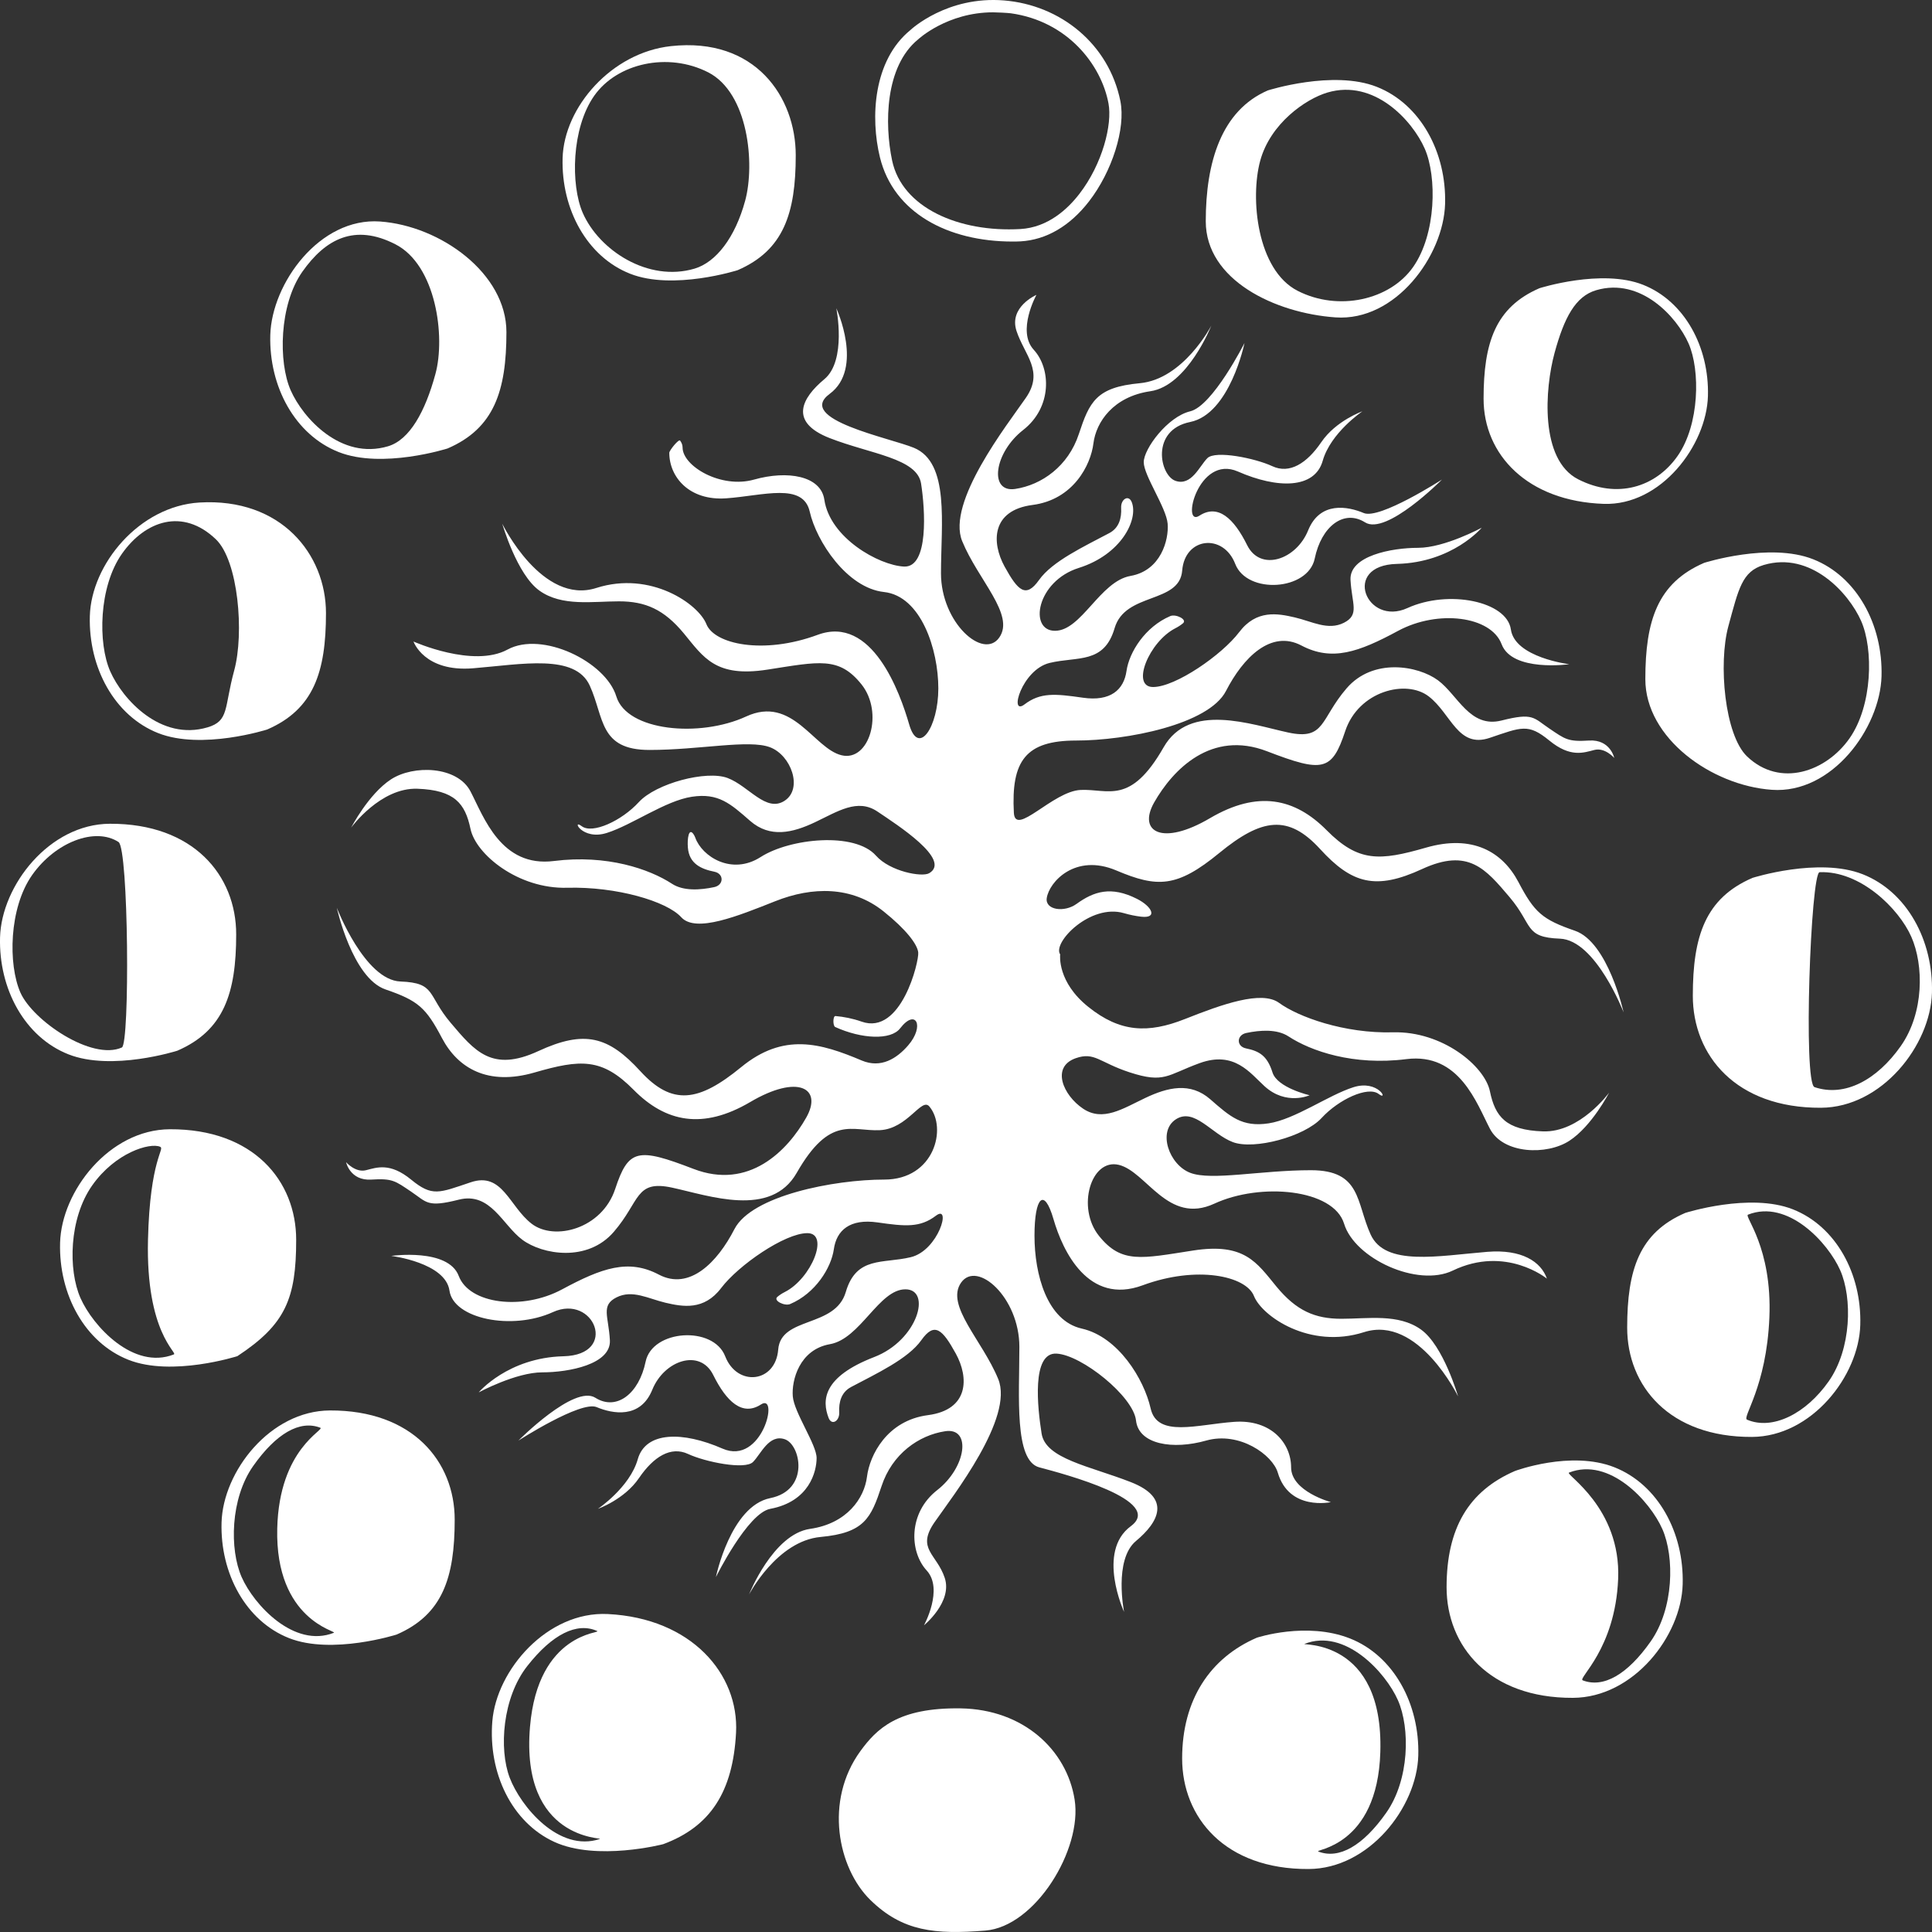 <svg width="40" height="40" viewBox="0 0 40 40" fill="none" xmlns="http://www.w3.org/2000/svg">
<rect x="0" y="0" width="40" height="40" fill="#333333" stroke="none"/>
<path fill-rule="evenodd" clip-rule="evenodd" d="M20.562 0.255C19.611 0.255 19.012 0.811 19.007 0.817C18.322 1.376 18.311 2.565 18.47 3.322C18.676 4.303 19.855 4.814 21.126 4.742C21.696 4.709 22.104 4.329 22.346 4.016C22.827 3.394 23.032 2.574 22.95 2.141C22.801 1.343 22.105 0.439 20.927 0.275C20.859 0.266 20.628 0.255 20.562 0.255ZM20.965 5.001C19.625 5.001 18.5 4.407 18.218 3.257C18.018 2.437 18.077 1.253 18.847 0.624C18.866 0.605 19.613 -0.087 20.787 0.009C21.961 0.105 22.958 0.914 23.196 2.092C23.31 2.66 23.023 3.554 22.547 4.169C22.152 4.68 21.662 4.966 21.131 4.997C21.075 5 21.02 5.001 20.965 5.001Z" fill="white"/>
<path fill-rule="evenodd" clip-rule="evenodd" d="M26.866 6.021C26.023 5.59 25.88 4.103 26.091 3.329C26.301 2.556 27.031 2.05 27.482 1.916C28.454 1.628 29.242 2.497 29.497 3.076C29.753 3.657 29.737 4.846 29.256 5.53C28.775 6.214 27.708 6.452 26.866 6.021ZM28.505 1.798C27.602 1.441 26.249 1.872 26.249 1.872C25.286 2.288 24.964 3.362 24.964 4.581C24.964 5.8 26.399 6.482 27.648 6.571C28.896 6.66 29.888 5.292 29.919 4.222C29.949 3.151 29.407 2.154 28.505 1.798Z" fill="white"/>
<path fill-rule="evenodd" clip-rule="evenodd" d="M14.663 1.498C15.494 1.924 15.635 3.391 15.428 4.155C15.22 4.919 14.825 5.43 14.379 5.562C13.42 5.846 12.403 5.183 12.064 4.405C11.815 3.831 11.828 2.658 12.303 1.982C12.778 1.307 13.831 1.073 14.663 1.498ZM13.045 5.667C13.935 6.019 15.272 5.594 15.272 5.594C16.222 5.183 16.475 4.419 16.475 3.215C16.475 2.012 15.64 0.764 13.891 0.955C12.662 1.089 11.678 2.217 11.648 3.274C11.619 4.331 12.153 5.315 13.045 5.667Z" fill="white"/>
<path fill-rule="evenodd" clip-rule="evenodd" d="M32.674 9.923C31.874 9.514 31.985 8.044 32.185 7.309C32.385 6.575 32.617 6.136 33.045 6.009C33.969 5.736 34.717 6.56 34.96 7.111C35.204 7.662 35.189 8.793 34.731 9.443C34.274 10.093 33.475 10.333 32.674 9.923ZM34.017 5.896C33.16 5.557 31.873 5.967 31.873 5.967C30.959 6.363 30.716 7.097 30.716 8.256C30.716 9.415 31.624 10.377 33.203 10.432C34.391 10.473 35.332 9.217 35.361 8.199C35.389 7.182 34.875 6.235 34.017 5.896Z" fill="white"/>
<path fill-rule="evenodd" clip-rule="evenodd" d="M8.187 5.058C9.029 5.489 9.226 6.969 9.015 7.743C8.805 8.516 8.484 9.106 8.033 9.24C7.061 9.528 6.274 8.66 6.018 8.08C5.762 7.501 5.778 6.311 6.259 5.627C6.741 4.943 7.345 4.626 8.187 5.058ZM7.011 9.359C7.913 9.716 9.267 9.285 9.267 9.285C10.23 8.869 10.485 8.095 10.485 6.876C10.485 5.657 9.117 4.675 7.868 4.586C6.619 4.497 5.627 5.865 5.596 6.936C5.567 8.006 6.108 9.002 7.011 9.359Z" fill="white"/>
<path fill-rule="evenodd" clip-rule="evenodd" d="M36.171 15.661C35.706 15.216 35.574 13.738 35.784 12.965C35.995 12.192 36.066 11.831 36.517 11.697C37.489 11.409 38.277 12.277 38.533 12.857C38.789 13.437 38.772 14.606 38.29 15.29C37.809 15.974 36.857 16.316 36.171 15.661ZM37.54 11.579C36.638 11.222 35.283 11.653 35.283 11.653C34.321 12.069 34.065 12.842 34.065 14.062C34.065 15.281 35.434 16.263 36.683 16.352C37.931 16.442 38.924 15.073 38.955 14.002C38.984 12.932 38.442 11.935 37.54 11.579Z" fill="white"/>
<path fill-rule="evenodd" clip-rule="evenodd" d="M4.469 11.165C4.934 11.609 5.06 13.112 4.848 13.885C4.638 14.658 4.748 14.925 4.297 15.059C3.325 15.347 2.537 14.479 2.282 13.899C2.026 13.319 2.043 12.15 2.524 11.466C3.005 10.782 3.783 10.509 4.469 11.165ZM3.274 15.178C4.177 15.535 5.531 15.104 5.531 15.104C6.494 14.687 6.749 13.914 6.749 12.694C6.749 11.475 5.819 10.305 4.132 10.404C2.882 10.478 1.89 11.684 1.86 12.754C1.83 13.825 2.372 14.821 3.274 15.178Z" fill="white"/>
<path fill-rule="evenodd" clip-rule="evenodd" d="M37.568 22.508C37.329 22.428 37.489 18.066 37.673 18.058C38.512 18.023 39.313 18.808 39.572 19.396C39.831 19.983 39.839 20.968 39.352 21.66C38.864 22.353 38.198 22.72 37.568 22.508ZM38.567 18.101C37.653 17.74 36.282 18.176 36.282 18.176C35.307 18.598 35.048 19.381 35.048 20.616C35.048 21.851 35.942 22.943 37.699 22.935C38.965 22.929 39.968 21.64 39.999 20.555C40.029 19.471 39.481 18.462 38.567 18.101Z" fill="white"/>
<path fill-rule="evenodd" clip-rule="evenodd" d="M2.454 17.433C2.663 17.569 2.69 21.613 2.523 21.687C1.902 21.966 0.678 21.13 0.422 20.549C0.167 19.969 0.184 18.801 0.665 18.117C1.147 17.433 1.971 17.119 2.454 17.433ZM1.415 21.828C2.317 22.185 3.671 21.754 3.671 21.754C4.634 21.337 4.89 20.564 4.89 19.345C4.89 18.125 4.006 17.047 2.273 17.055C1.021 17.061 0.032 18.334 0.001 19.405C-0.029 20.475 0.513 21.471 1.415 21.828Z" fill="white"/>
<path fill-rule="evenodd" clip-rule="evenodd" d="M36.171 29.393C36.062 29.346 36.573 28.722 36.633 27.28C36.694 25.818 36.104 25.182 36.191 25.148C37.016 24.823 37.847 25.728 38.1 26.3C38.352 26.873 38.335 27.925 37.86 28.601C37.385 29.276 36.694 29.616 36.171 29.393ZM37.12 25.038C36.229 24.686 34.892 25.112 34.892 25.112C33.941 25.522 33.689 26.286 33.689 27.489C33.689 28.693 34.562 29.758 36.273 29.75C37.508 29.744 38.486 28.487 38.515 27.431C38.546 26.374 38.011 25.39 37.12 25.038Z" fill="white"/>
<path fill-rule="evenodd" clip-rule="evenodd" d="M32.769 34.79C32.658 34.746 33.441 34.152 33.502 32.691C33.564 31.21 32.396 30.524 32.484 30.489C33.319 30.16 34.161 31.078 34.417 31.657C34.672 32.237 34.656 33.303 34.174 33.987C33.693 34.671 33.197 34.954 32.769 34.79ZM33.424 30.378C32.522 30.022 31.366 30.455 31.366 30.455C30.404 30.871 29.95 31.642 29.95 32.862C29.95 34.081 30.833 35.16 32.567 35.152C33.819 35.146 34.808 33.873 34.838 32.802C34.868 31.731 34.327 30.735 33.424 30.378Z" fill="white"/>
<path fill-rule="evenodd" clip-rule="evenodd" d="M6.63 29.559C6.741 29.602 5.78 29.98 5.74 31.645C5.694 33.555 6.998 33.771 6.912 33.805C6.087 34.13 5.256 33.225 5.003 32.652C4.751 32.08 4.767 31.027 5.242 30.352C5.718 29.676 6.208 29.397 6.63 29.559ZM5.983 33.915C6.874 34.267 8.211 33.842 8.211 33.842C9.162 33.43 9.414 32.667 9.414 31.463C9.414 30.259 8.542 29.194 6.83 29.202C5.594 29.208 4.617 30.465 4.587 31.522C4.557 32.579 5.092 33.563 5.983 33.915Z" fill="white"/>
<path fill-rule="evenodd" clip-rule="evenodd" d="M3.314 23.742C3.423 23.789 3.104 23.982 3.064 25.669C3.017 27.603 3.687 28.007 3.599 28.042C2.763 28.371 1.921 27.454 1.666 26.874C1.41 26.294 1.427 25.228 1.908 24.544C2.389 23.86 3.104 23.653 3.314 23.742ZM2.658 28.153C3.56 28.51 4.914 28.078 4.914 28.078C5.91 27.422 6.132 26.889 6.132 25.669C6.132 24.451 5.25 23.372 3.516 23.38C2.264 23.386 1.274 24.659 1.244 25.729C1.214 26.8 1.756 27.796 2.658 28.153Z" fill="white"/>
<path fill-rule="evenodd" clip-rule="evenodd" d="M27.295 38.334C27.183 38.291 28.518 38.252 28.578 36.277C28.651 33.91 26.921 34.069 27.009 34.035C27.845 33.705 28.687 34.622 28.943 35.202C29.198 35.782 29.182 36.848 28.7 37.532C28.219 38.216 27.723 38.499 27.295 38.334ZM27.951 33.923C27.048 33.566 26.021 33.907 26.021 33.907C25.058 34.323 24.475 35.187 24.475 36.407C24.475 37.626 25.359 38.705 27.093 38.696C28.345 38.691 29.334 37.417 29.364 36.347C29.394 35.276 28.853 34.28 27.951 33.923Z" fill="white"/>
<path fill-rule="evenodd" clip-rule="evenodd" d="M12.363 33.768C12.472 33.816 11.138 33.784 10.973 35.752C10.774 38.109 12.509 38.044 12.419 38.074C11.569 38.358 10.777 37.397 10.552 36.804C10.328 36.212 10.401 35.149 10.918 34.492C11.434 33.835 11.944 33.58 12.363 33.768ZM11.475 38.134C12.357 38.539 13.73 38.182 13.73 38.182C14.713 37.818 15.174 37.092 15.239 35.875C15.303 34.658 14.314 33.502 12.583 33.417C11.334 33.355 10.279 34.572 10.193 35.639C10.106 36.706 10.594 37.729 11.475 38.134Z" fill="white"/>
<path fill-rule="evenodd" clip-rule="evenodd" d="M17.814 36.254C18.148 35.796 18.587 35.35 19.889 35.37C21.191 35.39 22.087 36.233 22.249 37.26C22.412 38.287 21.436 39.889 20.398 39.971C19.36 40.053 18.689 39.992 18.018 39.335C17.347 38.677 17.062 37.286 17.814 36.254Z" fill="white"/>
<path fill-rule="evenodd" clip-rule="evenodd" d="M32.607 19.27C31.931 19.037 31.769 18.893 31.437 18.261C31.106 17.634 30.485 17.272 29.525 17.549C28.564 17.826 28.126 17.854 27.467 17.189C26.808 16.524 26.041 16.358 25.052 16.939C24.064 17.521 23.551 17.224 23.895 16.615C24.285 15.93 25.079 15.11 26.232 15.554C27.385 15.997 27.576 15.97 27.851 15.138C28.126 14.307 29.114 14.058 29.58 14.418C30.047 14.778 30.183 15.499 30.842 15.277C31.501 15.055 31.638 14.972 32.077 15.332C32.516 15.692 32.79 15.582 33.01 15.527C33.23 15.471 33.421 15.692 33.421 15.692C33.421 15.692 33.34 15.305 32.9 15.332C32.461 15.36 32.406 15.305 32.077 15.083C31.747 14.861 31.747 14.75 31.089 14.917C30.431 15.083 30.184 14.39 29.772 14.085C29.36 13.781 28.427 13.614 27.879 14.252C27.33 14.889 27.44 15.332 26.671 15.166C25.903 15 24.627 14.533 24.092 15.471C23.401 16.681 22.948 16.328 22.372 16.355C21.796 16.383 21.019 17.331 20.991 16.829C20.932 15.749 21.238 15.332 22.28 15.332C23.324 15.332 25.024 15 25.382 14.307C25.738 13.614 26.314 13.032 26.945 13.365C27.577 13.697 28.126 13.504 28.948 13.06C29.772 12.617 30.869 12.755 31.089 13.337C31.308 13.919 32.489 13.752 32.489 13.752C32.489 13.752 31.363 13.614 31.281 13.032C31.199 12.45 29.992 12.201 29.14 12.589C28.29 12.977 27.769 11.702 28.922 11.675C30.074 11.646 30.677 10.926 30.677 10.926C30.677 10.926 29.909 11.342 29.36 11.342C28.811 11.342 27.933 11.508 27.961 12.007C27.988 12.506 28.153 12.727 27.824 12.894C27.494 13.06 27.165 12.866 26.808 12.783C26.451 12.7 26.013 12.617 25.656 13.088C25.299 13.559 24.339 14.224 23.873 14.224C23.406 14.224 23.79 13.282 24.339 13.005C24.397 12.975 24.448 12.941 24.493 12.904C24.587 12.825 24.343 12.707 24.23 12.755C23.708 12.977 23.378 13.504 23.323 13.892C23.268 14.279 22.995 14.529 22.418 14.445C21.842 14.362 21.54 14.334 21.211 14.584C20.882 14.834 21.156 13.863 21.732 13.725C22.309 13.586 22.858 13.753 23.077 13.005C23.296 12.256 24.421 12.505 24.476 11.813C24.531 11.12 25.328 11.037 25.574 11.675C25.821 12.312 27.083 12.229 27.22 11.564C27.357 10.898 27.823 10.538 28.262 10.815C28.702 11.093 29.854 9.929 29.854 9.929C29.854 9.929 28.564 10.76 28.235 10.622C27.906 10.483 27.33 10.372 27.083 10.982C26.836 11.591 26.095 11.841 25.821 11.287C25.546 10.732 25.216 10.427 24.832 10.677C24.449 10.926 24.806 9.402 25.629 9.762C26.451 10.123 27.22 10.123 27.385 9.541C27.55 8.959 28.207 8.516 28.207 8.516C28.207 8.516 27.66 8.709 27.357 9.153C27.056 9.596 26.698 9.818 26.342 9.652C25.986 9.486 25.162 9.319 24.997 9.486C24.832 9.652 24.668 10.067 24.339 9.956C24.01 9.845 23.817 8.903 24.641 8.737C25.464 8.571 25.766 7.102 25.766 7.102C25.766 7.102 25.107 8.405 24.641 8.516C24.175 8.627 23.68 9.291 23.68 9.569C23.68 9.845 24.147 10.51 24.175 10.843C24.202 11.176 24.036 11.813 23.406 11.924C22.774 12.035 22.391 13.06 21.842 13.06C21.294 13.06 21.458 12.034 22.336 11.758C23.214 11.481 23.57 10.76 23.433 10.4C23.369 10.232 23.203 10.334 23.212 10.514C23.223 10.724 23.171 10.929 22.967 11.037C22.446 11.314 21.787 11.62 21.513 12.007C21.238 12.395 21.074 12.229 20.799 11.73C20.525 11.231 20.524 10.566 21.375 10.455C22.226 10.345 22.583 9.624 22.638 9.181C22.693 8.737 23.05 8.211 23.817 8.1C24.586 7.989 25.079 6.742 25.079 6.742C25.079 6.742 24.503 7.851 23.598 7.934C22.693 8.017 22.556 8.322 22.336 8.987C22.117 9.652 21.568 10.04 21.019 10.123C20.47 10.206 20.579 9.375 21.183 8.903C21.787 8.432 21.76 7.629 21.402 7.241C21.046 6.853 21.458 6.105 21.458 6.105C21.458 6.105 20.882 6.354 21.046 6.853C21.211 7.352 21.623 7.684 21.238 8.239C20.855 8.793 19.592 10.4 19.921 11.204C20.25 12.008 21.019 12.727 20.689 13.199C20.36 13.67 19.482 12.894 19.482 11.869C19.482 10.844 19.666 9.581 18.923 9.272C18.424 9.065 16.463 8.682 17.177 8.155C17.89 7.629 17.315 6.382 17.315 6.382C17.315 6.382 17.534 7.463 17.067 7.851C16.601 8.239 16.326 8.737 17.177 9.07C18.028 9.402 18.988 9.486 19.07 10.012C19.153 10.539 19.235 11.758 18.714 11.73C18.193 11.702 17.183 11.136 17.067 10.345C16.994 9.848 16.3 9.735 15.613 9.929C14.927 10.123 14.132 9.652 14.132 9.264C14.132 9.214 14.113 9.166 14.081 9.122C14.053 9.083 13.857 9.326 13.857 9.375C13.857 9.874 14.268 10.372 15.037 10.317C15.806 10.262 16.628 9.984 16.765 10.594C16.902 11.204 17.534 12.173 18.302 12.257C19.07 12.34 19.427 13.448 19.427 14.252C19.427 15.055 19.016 15.665 18.824 15C18.632 14.335 18.055 12.727 16.93 13.143C15.806 13.559 14.79 13.338 14.625 12.922C14.461 12.506 13.472 11.813 12.347 12.173C11.223 12.534 10.399 10.844 10.399 10.844C10.399 10.844 10.702 11.897 11.169 12.229C11.634 12.561 12.266 12.45 12.815 12.45C13.363 12.45 13.747 12.617 14.159 13.115C14.57 13.615 14.818 14.03 15.887 13.864C16.958 13.698 17.37 13.587 17.836 14.169C18.302 14.75 18 15.776 17.424 15.637C16.848 15.499 16.409 14.39 15.448 14.834C14.488 15.277 12.979 15.139 12.76 14.418C12.541 13.698 11.223 13.06 10.509 13.448C9.796 13.836 8.561 13.282 8.561 13.282C8.561 13.282 8.781 13.919 9.796 13.836C10.812 13.753 11.909 13.531 12.211 14.196C12.513 14.861 12.402 15.527 13.446 15.527C14.488 15.527 15.504 15.305 15.942 15.471C16.381 15.637 16.628 16.33 16.244 16.579C15.86 16.829 15.504 16.275 15.065 16.108C14.625 15.942 13.582 16.219 13.226 16.607C12.87 16.995 12.266 17.272 12.045 17.106C11.826 16.94 12.047 17.411 12.567 17.244C13.089 17.078 13.775 16.579 14.324 16.496C14.872 16.413 15.119 16.635 15.53 16.995C15.942 17.355 16.409 17.244 16.875 17.023C17.343 16.801 17.753 16.524 18.165 16.801C18.576 17.078 19.706 17.801 19.239 18.078C19.089 18.167 18.426 18.042 18.137 17.716C17.698 17.217 16.355 17.356 15.75 17.743C15.147 18.131 14.533 17.731 14.395 17.343C14.386 17.319 14.375 17.296 14.361 17.275C14.26 17.122 14.226 17.366 14.242 17.549C14.268 17.882 14.516 17.993 14.79 18.048C14.993 18.089 14.988 18.325 14.786 18.367C14.498 18.428 14.148 18.452 13.912 18.297C13.446 17.993 12.567 17.688 11.469 17.826C10.372 17.965 10.016 16.912 9.741 16.385C9.467 15.859 8.561 15.832 8.095 16.136C7.628 16.441 7.271 17.134 7.271 17.134C7.271 17.134 7.875 16.302 8.643 16.33C9.412 16.358 9.631 16.635 9.741 17.161C9.851 17.688 10.729 18.409 11.745 18.38C12.76 18.353 13.803 18.658 14.104 18.99C14.406 19.323 15.284 18.962 16.052 18.658C16.82 18.353 17.636 18.343 18.294 18.87C18.758 19.241 18.992 19.548 19.011 19.719C19.031 19.901 18.66 21.442 17.84 21.152C17.653 21.086 17.469 21.051 17.298 21.036C17.242 21.031 17.241 21.24 17.292 21.263C17.84 21.512 18.444 21.54 18.636 21.291C18.961 20.869 19.151 21.241 18.802 21.644C18.567 21.915 18.24 22.125 17.84 21.956C16.989 21.596 16.221 21.374 15.344 22.095C14.465 22.815 13.917 22.898 13.258 22.178C12.599 21.457 12.105 21.318 11.145 21.762C10.185 22.206 9.828 21.762 9.334 21.18C8.84 20.598 9.032 20.349 8.292 20.321C7.55 20.293 6.973 18.794 6.973 18.794C6.973 18.794 7.293 20.248 7.981 20.485C8.657 20.717 8.818 20.861 9.151 21.493C9.482 22.12 10.103 22.483 11.063 22.206C12.023 21.928 12.463 21.9 13.12 22.565C13.779 23.231 14.547 23.397 15.535 22.815C16.523 22.233 17.037 22.53 16.692 23.139C16.303 23.825 15.508 24.644 14.356 24.2C13.204 23.757 13.011 23.785 12.737 24.616C12.462 25.447 11.474 25.697 11.007 25.336C10.541 24.976 10.404 24.256 9.746 24.478C9.087 24.699 8.95 24.782 8.511 24.422C8.072 24.062 7.797 24.173 7.577 24.228C7.358 24.283 7.165 24.062 7.165 24.062C7.165 24.062 7.248 24.45 7.687 24.422C8.127 24.394 8.182 24.45 8.511 24.671C8.84 24.893 8.84 25.004 9.498 24.838C10.157 24.671 10.404 25.364 10.816 25.669C11.228 25.974 12.161 26.14 12.709 25.503C13.258 24.866 13.148 24.423 13.916 24.589C14.685 24.755 15.96 25.221 16.495 24.283C17.186 23.074 17.64 23.427 18.216 23.399C18.792 23.372 19.078 22.714 19.241 22.908C19.613 23.351 19.349 24.422 18.307 24.422C17.264 24.422 15.563 24.755 15.206 25.447C14.85 26.14 14.274 26.722 13.642 26.39C13.011 26.057 12.462 26.251 11.639 26.694C10.816 27.138 9.718 26.999 9.498 26.418C9.279 25.835 8.1 26.002 8.1 26.002C8.1 26.002 9.224 26.14 9.306 26.722C9.389 27.304 10.597 27.553 11.447 27.166C12.298 26.778 12.819 28.052 11.666 28.08C10.514 28.108 9.911 28.828 9.911 28.828C9.911 28.828 10.679 28.413 11.228 28.413C11.776 28.413 12.654 28.247 12.627 27.748C12.6 27.249 12.435 27.027 12.764 26.861C13.093 26.694 13.423 26.888 13.779 26.972C14.136 27.055 14.575 27.137 14.931 26.667C15.288 26.196 16.248 25.531 16.715 25.531C17.182 25.531 16.798 26.473 16.248 26.75C16.19 26.779 16.139 26.813 16.095 26.85C16.001 26.928 16.246 27.047 16.359 26.999C16.881 26.778 17.209 26.251 17.264 25.863C17.319 25.475 17.593 25.226 18.169 25.309C18.745 25.392 19.048 25.42 19.377 25.17C19.706 24.921 19.432 25.891 18.855 26.029C18.279 26.168 17.73 26.002 17.511 26.75C17.292 27.498 16.167 27.249 16.112 27.941C16.057 28.634 15.261 28.717 15.014 28.08C14.767 27.443 13.505 27.526 13.367 28.191C13.23 28.856 12.764 29.216 12.326 28.939C11.886 28.662 10.733 29.826 10.733 29.826C10.733 29.826 12.023 28.995 12.353 29.133C12.682 29.271 13.258 29.382 13.505 28.773C13.752 28.163 14.493 27.913 14.767 28.468C15.041 29.022 15.371 29.327 15.755 29.078C16.139 28.828 15.782 30.352 14.959 29.992C14.136 29.632 13.367 29.632 13.204 30.213C13.038 30.796 12.379 31.239 12.379 31.239C12.379 31.239 12.929 31.045 13.23 30.601C13.532 30.158 13.889 29.936 14.246 30.103C14.602 30.269 15.426 30.435 15.59 30.269C15.755 30.103 15.92 29.687 16.248 29.798C16.578 29.909 16.77 30.851 15.947 31.017C15.124 31.183 14.822 32.652 14.822 32.652C14.822 32.652 15.476 31.328 15.947 31.239C16.759 31.087 16.907 30.463 16.907 30.186C16.907 29.909 16.441 29.244 16.414 28.911C16.386 28.579 16.551 27.941 17.182 27.83C17.813 27.72 18.197 26.694 18.745 26.694C19.295 26.694 19.003 27.748 18.1 28.096C17.03 28.509 17.017 28.994 17.155 29.355C17.219 29.523 17.385 29.421 17.375 29.241C17.364 29.031 17.417 28.825 17.62 28.717C18.142 28.44 18.8 28.135 19.075 27.747C19.349 27.359 19.514 27.526 19.789 28.025C20.063 28.523 20.063 29.188 19.212 29.299C18.361 29.41 18.005 30.131 17.95 30.574C17.895 31.017 17.538 31.544 16.77 31.654C16.002 31.765 15.508 33.012 15.508 33.012C15.508 33.012 16.085 31.904 16.991 31.821C17.895 31.737 18.032 31.433 18.252 30.768C18.471 30.103 19.02 29.715 19.569 29.632C20.117 29.548 20.008 30.38 19.404 30.851C18.8 31.322 18.828 32.125 19.185 32.514C19.541 32.901 19.13 33.65 19.13 33.65C19.13 33.65 19.724 33.167 19.56 32.669C19.395 32.17 18.965 32.07 19.349 31.516C19.734 30.962 20.996 29.354 20.667 28.551C20.337 27.747 19.569 27.027 19.898 26.556C20.228 26.085 21.105 26.86 21.105 27.886C21.105 28.911 20.996 30.241 21.517 30.38C22.039 30.518 24.125 31.072 23.411 31.599C22.698 32.126 23.273 33.373 23.273 33.373C23.273 33.373 23.054 32.291 23.52 31.904C23.986 31.516 24.262 31.017 23.411 30.685C22.56 30.352 21.647 30.205 21.565 29.679C21.482 29.152 21.352 27.997 21.874 28.025C22.395 28.052 23.466 28.911 23.52 29.41C23.575 29.909 24.288 30.02 24.974 29.825C25.66 29.632 26.347 30.119 26.456 30.491C26.69 31.288 27.554 31.1 27.554 31.1C27.554 31.1 26.731 30.878 26.731 30.38C26.731 29.881 26.319 29.382 25.551 29.438C24.782 29.493 23.96 29.77 23.823 29.161C23.685 28.551 23.151 27.677 22.397 27.507C21.678 27.345 21.418 26.388 21.418 25.584C21.418 24.781 21.619 24.576 21.811 25.24C22.003 25.905 22.533 27.027 23.657 26.611C24.782 26.195 25.798 26.417 25.962 26.833C26.127 27.249 27.115 27.941 28.24 27.581C29.365 27.221 30.188 28.911 30.188 28.911C30.188 28.911 29.885 27.858 29.419 27.526C28.953 27.193 28.322 27.304 27.773 27.304C27.224 27.304 26.84 27.137 26.429 26.639C26.018 26.14 25.77 25.724 24.7 25.891C23.63 26.057 23.218 26.168 22.752 25.586C22.285 25.004 22.586 23.979 23.163 24.117C23.74 24.256 24.178 25.364 25.14 24.921C26.099 24.477 27.609 24.616 27.828 25.336C28.047 26.057 29.348 26.658 30.078 26.306C31.177 25.777 32.027 26.473 32.027 26.473C31.905 26.121 31.506 25.86 30.792 25.918C29.776 26.001 28.679 26.224 28.377 25.558C28.075 24.893 28.185 24.228 27.142 24.228C26.099 24.228 25.085 24.45 24.645 24.283C24.206 24.117 23.96 23.425 24.344 23.175C24.727 22.925 25.085 23.48 25.524 23.646C25.962 23.812 27.005 23.535 27.362 23.147C27.719 22.759 28.322 22.483 28.542 22.648C28.761 22.815 28.541 22.344 28.02 22.51C27.498 22.676 26.812 23.175 26.264 23.258C25.715 23.341 25.469 23.119 25.057 22.759C24.645 22.399 24.178 22.51 23.712 22.732C23.246 22.953 22.834 23.23 22.423 22.953C22.011 22.676 21.758 22.092 22.269 21.91C22.663 21.771 22.757 21.995 23.386 22.201C24.109 22.437 24.164 22.256 24.837 22.011C25.556 21.75 25.88 22.215 26.183 22.491C26.63 22.896 27.114 22.676 27.114 22.676C27.114 22.676 26.447 22.523 26.346 22.205C26.237 21.857 26.072 21.762 25.798 21.706C25.595 21.665 25.6 21.43 25.802 21.387C26.09 21.326 26.439 21.302 26.676 21.457C27.142 21.762 28.02 22.067 29.118 21.928C30.215 21.79 30.572 22.843 30.847 23.369C31.12 23.895 32.027 23.923 32.493 23.618C32.959 23.314 33.316 22.621 33.316 22.621C33.316 22.621 32.713 23.452 31.944 23.424C31.176 23.397 30.956 23.12 30.847 22.593C30.737 22.067 29.859 21.346 28.843 21.373C27.828 21.401 26.875 21.051 26.483 20.764C26.122 20.499 25.304 20.792 24.535 21.097C23.767 21.401 23.19 21.374 22.533 20.847C21.891 20.334 21.947 19.786 21.95 19.758C21.95 19.758 21.949 19.757 21.949 19.757C21.948 19.757 21.948 19.757 21.948 19.757C21.788 19.514 22.576 18.703 23.27 18.906C23.393 18.942 23.511 18.965 23.625 18.979C23.975 19.019 23.855 18.769 23.54 18.61C23.002 18.338 22.646 18.456 22.289 18.714C22.035 18.898 21.634 18.841 21.672 18.593C21.722 18.26 22.261 17.661 23.112 18.022C23.963 18.382 24.367 18.38 25.244 17.66C26.123 16.939 26.671 16.857 27.33 17.577C27.988 18.297 28.482 18.436 29.442 17.993C30.403 17.549 30.76 17.993 31.254 18.574C31.747 19.157 31.555 19.406 32.296 19.434C33.038 19.461 33.615 20.96 33.615 20.96C33.615 20.96 33.294 19.506 32.607 19.27Z" fill="white"/>
</svg>
